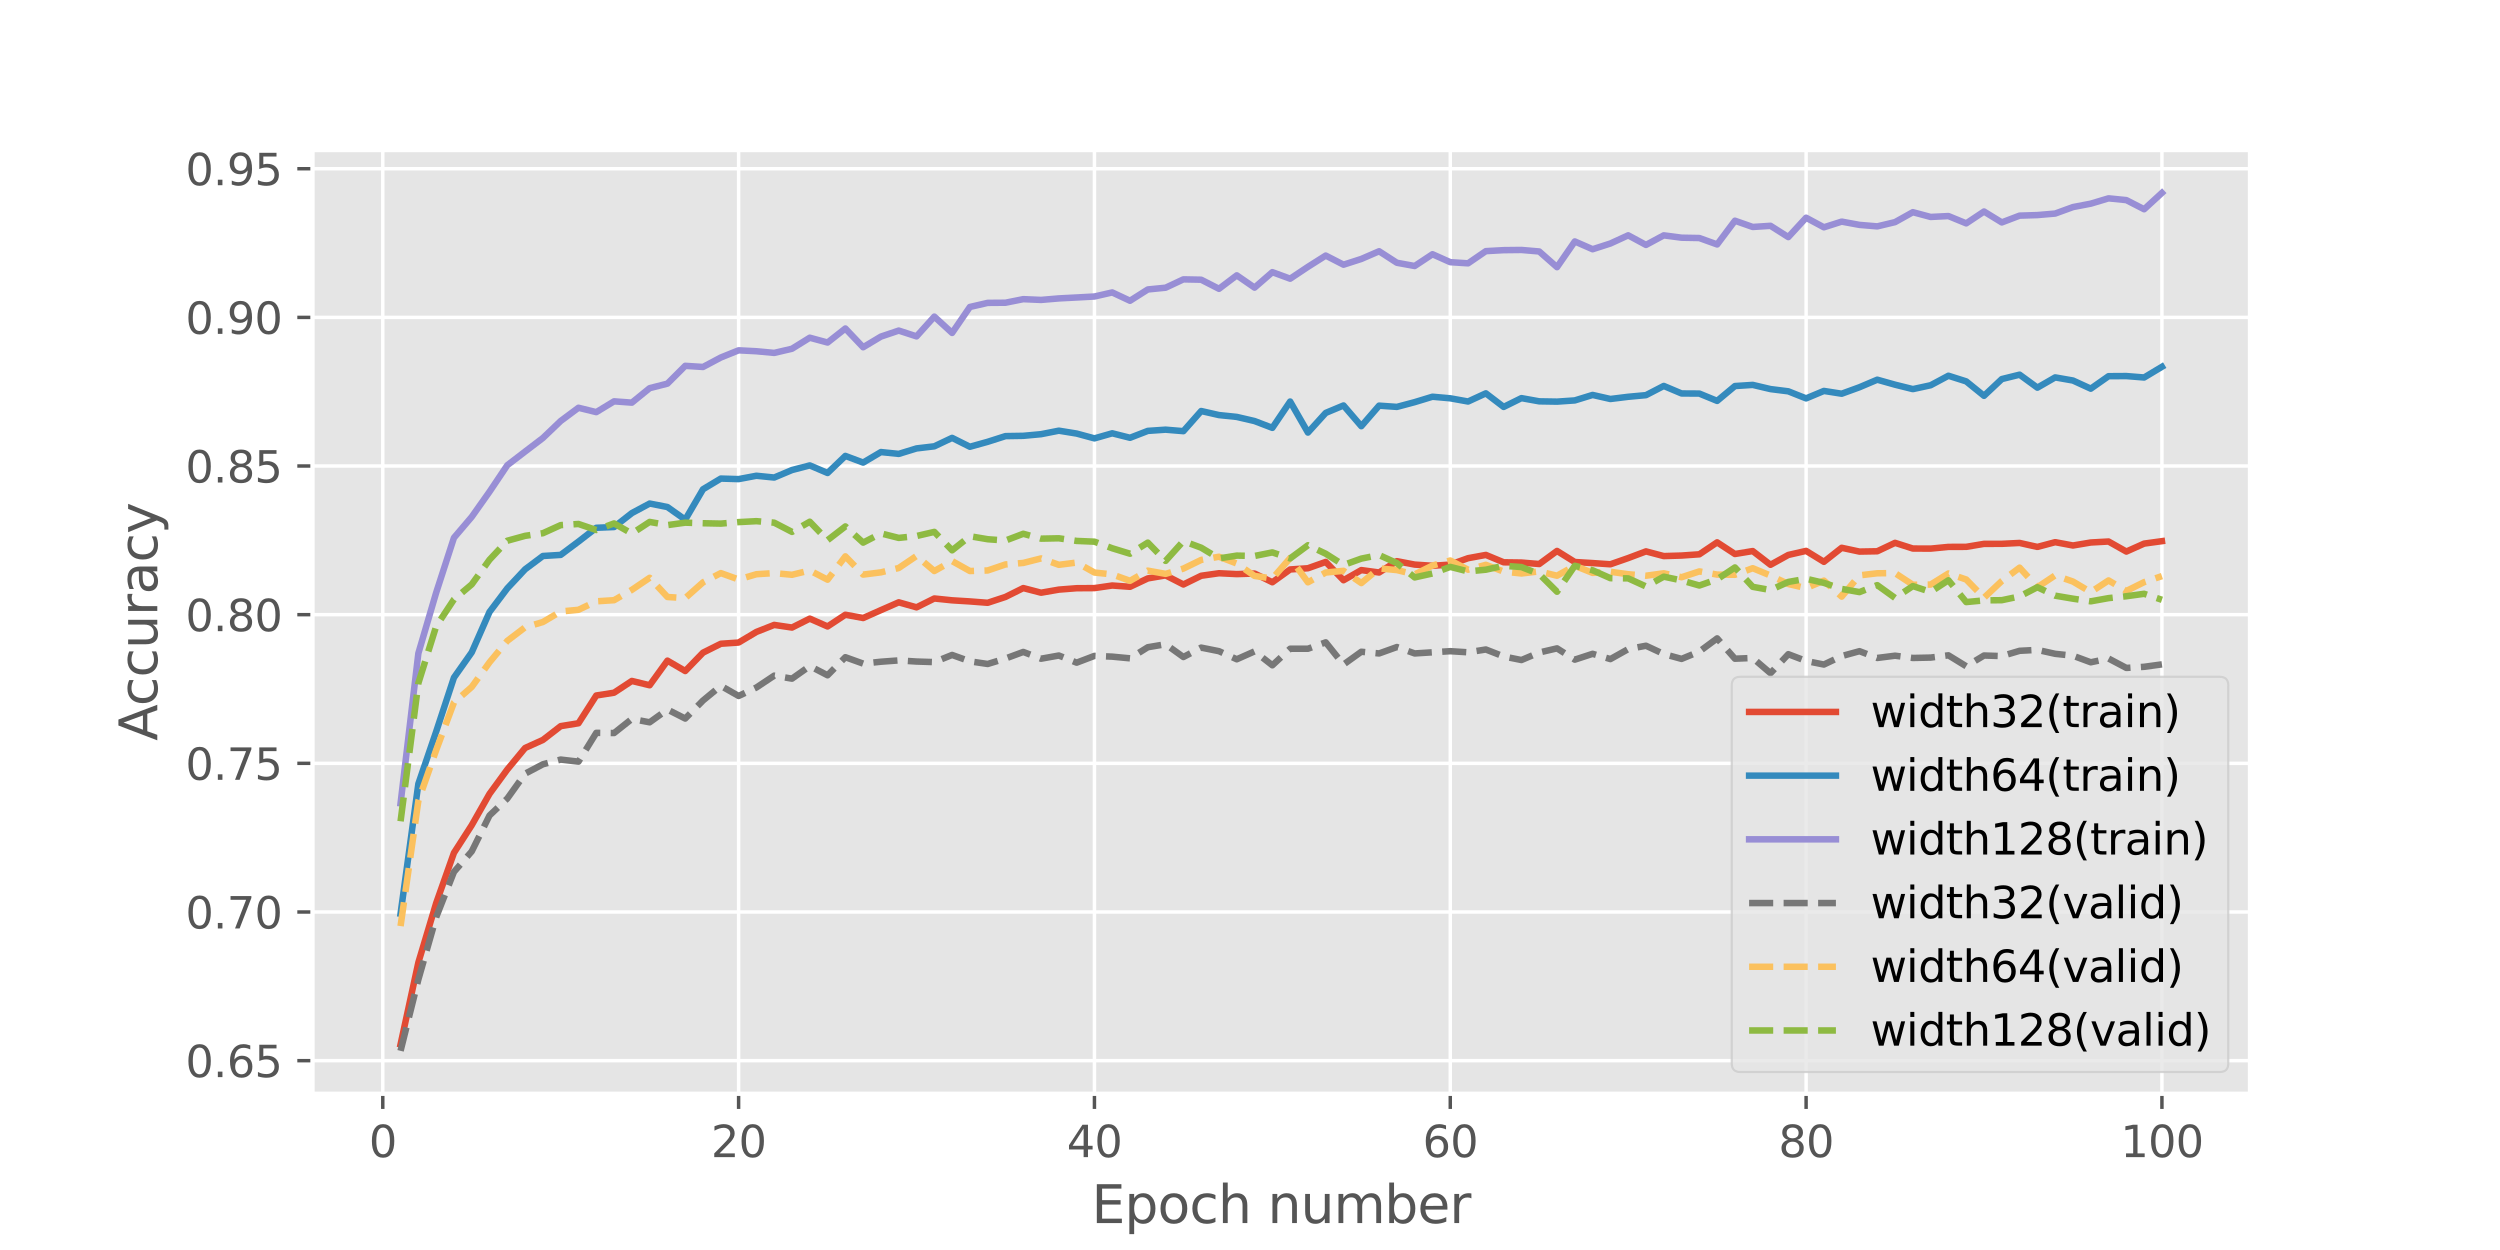 <?xml version="1.0" encoding="utf-8" standalone="no"?>
<!DOCTYPE svg PUBLIC "-//W3C//DTD SVG 1.1//EN"
  "http://www.w3.org/Graphics/SVG/1.1/DTD/svg11.dtd">
<svg height="288pt" version="1.1" viewBox="0 0 576 288" width="576pt" xmlns="http://www.w3.org/2000/svg" xmlns:xlink="http://www.w3.org/1999/xlink">
 <defs>
  <style type="text/css">*{stroke-linecap:butt;stroke-linejoin:round;}</style>
 </defs>
 <g id="figure_1">
  <g id="patch_1">
   <path d="M 0 288 
L 576 288 
L 576 0 
L 0 0 
z
" style="fill:#ffffff;"/>
  </g>
  <g id="axes_1">
   <g id="patch_2">
    <path d="M 72 252 
L 518.4 252 
L 518.4 34.56 
L 72 34.56 
z
" style="fill:#e5e5e5;"/>
   </g>
   <g id="matplotlib.axis_1">
    <g id="xtick_1">
     <g id="line2d_1">
      <path clip-path="url(#p16901d4c13)" d="M 88.192 252 
L 88.192 34.56 
" style="fill:none;stroke:#ffffff;stroke-linecap:square;stroke-width:0.8;"/>
     </g>
     <g id="line2d_2">
      <defs>
       <path d="M 0 0 
L 0 3.5 
" id="m037a7f37d8" style="stroke:#555555;stroke-width:0.8;"/>
      </defs>
      <g>
       <use style="fill:#555555;stroke:#555555;stroke-width:0.8;" x="88.192" xlink:href="#m037a7f37d8" y="252"/>
      </g>
     </g>
     <g id="text_1">
      <!-- 0 -->
      <g style="fill:#555555;" transform="translate(85.01 266.598)scale(0.1 -0.1)">
       <defs>
        <path d="M 2034 4250 
Q 1547 4250 1301 3770 
Q 1056 3291 1056 2328 
Q 1056 1369 1301 889 
Q 1547 409 2034 409 
Q 2525 409 2770 889 
Q 3016 1369 3016 2328 
Q 3016 3291 2770 3770 
Q 2525 4250 2034 4250 
z
M 2034 4750 
Q 2819 4750 3233 4129 
Q 3647 3509 3647 2328 
Q 3647 1150 3233 529 
Q 2819 -91 2034 -91 
Q 1250 -91 836 529 
Q 422 1150 422 2328 
Q 422 3509 836 4129 
Q 1250 4750 2034 4750 
z
" id="DejaVuSans-30" transform="scale(0.016)"/>
       </defs>
       <use xlink:href="#DejaVuSans-30"/>
      </g>
     </g>
    </g>
    <g id="xtick_2">
     <g id="line2d_3">
      <path clip-path="url(#p16901d4c13)" d="M 170.175 252 
L 170.175 34.56 
" style="fill:none;stroke:#ffffff;stroke-linecap:square;stroke-width:0.8;"/>
     </g>
     <g id="line2d_4">
      <g>
       <use style="fill:#555555;stroke:#555555;stroke-width:0.8;" x="170.175" xlink:href="#m037a7f37d8" y="252"/>
      </g>
     </g>
     <g id="text_2">
      <!-- 20 -->
      <g style="fill:#555555;" transform="translate(163.813 266.598)scale(0.1 -0.1)">
       <defs>
        <path d="M 1228 531 
L 3431 531 
L 3431 0 
L 469 0 
L 469 531 
Q 828 903 1448 1529 
Q 2069 2156 2228 2338 
Q 2531 2678 2651 2914 
Q 2772 3150 2772 3378 
Q 2772 3750 2511 3984 
Q 2250 4219 1831 4219 
Q 1534 4219 1204 4116 
Q 875 4013 500 3803 
L 500 4441 
Q 881 4594 1212 4672 
Q 1544 4750 1819 4750 
Q 2544 4750 2975 4387 
Q 3406 4025 3406 3419 
Q 3406 3131 3298 2873 
Q 3191 2616 2906 2266 
Q 2828 2175 2409 1742 
Q 1991 1309 1228 531 
z
" id="DejaVuSans-32" transform="scale(0.016)"/>
       </defs>
       <use xlink:href="#DejaVuSans-32"/>
       <use x="63.623" xlink:href="#DejaVuSans-30"/>
      </g>
     </g>
    </g>
    <g id="xtick_3">
     <g id="line2d_5">
      <path clip-path="url(#p16901d4c13)" d="M 252.159 252 
L 252.159 34.56 
" style="fill:none;stroke:#ffffff;stroke-linecap:square;stroke-width:0.8;"/>
     </g>
     <g id="line2d_6">
      <g>
       <use style="fill:#555555;stroke:#555555;stroke-width:0.8;" x="252.159" xlink:href="#m037a7f37d8" y="252"/>
      </g>
     </g>
     <g id="text_3">
      <!-- 40 -->
      <g style="fill:#555555;" transform="translate(245.796 266.598)scale(0.1 -0.1)">
       <defs>
        <path d="M 2419 4116 
L 825 1625 
L 2419 1625 
L 2419 4116 
z
M 2253 4666 
L 3047 4666 
L 3047 1625 
L 3713 1625 
L 3713 1100 
L 3047 1100 
L 3047 0 
L 2419 0 
L 2419 1100 
L 313 1100 
L 313 1709 
L 2253 4666 
z
" id="DejaVuSans-34" transform="scale(0.016)"/>
       </defs>
       <use xlink:href="#DejaVuSans-34"/>
       <use x="63.623" xlink:href="#DejaVuSans-30"/>
      </g>
     </g>
    </g>
    <g id="xtick_4">
     <g id="line2d_7">
      <path clip-path="url(#p16901d4c13)" d="M 334.142 252 
L 334.142 34.56 
" style="fill:none;stroke:#ffffff;stroke-linecap:square;stroke-width:0.8;"/>
     </g>
     <g id="line2d_8">
      <g>
       <use style="fill:#555555;stroke:#555555;stroke-width:0.8;" x="334.142" xlink:href="#m037a7f37d8" y="252"/>
      </g>
     </g>
     <g id="text_4">
      <!-- 60 -->
      <g style="fill:#555555;" transform="translate(327.78 266.598)scale(0.1 -0.1)">
       <defs>
        <path d="M 2113 2584 
Q 1688 2584 1439 2293 
Q 1191 2003 1191 1497 
Q 1191 994 1439 701 
Q 1688 409 2113 409 
Q 2538 409 2786 701 
Q 3034 994 3034 1497 
Q 3034 2003 2786 2293 
Q 2538 2584 2113 2584 
z
M 3366 4563 
L 3366 3988 
Q 3128 4100 2886 4159 
Q 2644 4219 2406 4219 
Q 1781 4219 1451 3797 
Q 1122 3375 1075 2522 
Q 1259 2794 1537 2939 
Q 1816 3084 2150 3084 
Q 2853 3084 3261 2657 
Q 3669 2231 3669 1497 
Q 3669 778 3244 343 
Q 2819 -91 2113 -91 
Q 1303 -91 875 529 
Q 447 1150 447 2328 
Q 447 3434 972 4092 
Q 1497 4750 2381 4750 
Q 2619 4750 2861 4703 
Q 3103 4656 3366 4563 
z
" id="DejaVuSans-36" transform="scale(0.016)"/>
       </defs>
       <use xlink:href="#DejaVuSans-36"/>
       <use x="63.623" xlink:href="#DejaVuSans-30"/>
      </g>
     </g>
    </g>
    <g id="xtick_5">
     <g id="line2d_9">
      <path clip-path="url(#p16901d4c13)" d="M 416.126 252 
L 416.126 34.56 
" style="fill:none;stroke:#ffffff;stroke-linecap:square;stroke-width:0.8;"/>
     </g>
     <g id="line2d_10">
      <g>
       <use style="fill:#555555;stroke:#555555;stroke-width:0.8;" x="416.126" xlink:href="#m037a7f37d8" y="252"/>
      </g>
     </g>
     <g id="text_5">
      <!-- 80 -->
      <g style="fill:#555555;" transform="translate(409.763 266.598)scale(0.1 -0.1)">
       <defs>
        <path d="M 2034 2216 
Q 1584 2216 1326 1975 
Q 1069 1734 1069 1313 
Q 1069 891 1326 650 
Q 1584 409 2034 409 
Q 2484 409 2743 651 
Q 3003 894 3003 1313 
Q 3003 1734 2745 1975 
Q 2488 2216 2034 2216 
z
M 1403 2484 
Q 997 2584 770 2862 
Q 544 3141 544 3541 
Q 544 4100 942 4425 
Q 1341 4750 2034 4750 
Q 2731 4750 3128 4425 
Q 3525 4100 3525 3541 
Q 3525 3141 3298 2862 
Q 3072 2584 2669 2484 
Q 3125 2378 3379 2068 
Q 3634 1759 3634 1313 
Q 3634 634 3220 271 
Q 2806 -91 2034 -91 
Q 1263 -91 848 271 
Q 434 634 434 1313 
Q 434 1759 690 2068 
Q 947 2378 1403 2484 
z
M 1172 3481 
Q 1172 3119 1398 2916 
Q 1625 2713 2034 2713 
Q 2441 2713 2670 2916 
Q 2900 3119 2900 3481 
Q 2900 3844 2670 4047 
Q 2441 4250 2034 4250 
Q 1625 4250 1398 4047 
Q 1172 3844 1172 3481 
z
" id="DejaVuSans-38" transform="scale(0.016)"/>
       </defs>
       <use xlink:href="#DejaVuSans-38"/>
       <use x="63.623" xlink:href="#DejaVuSans-30"/>
      </g>
     </g>
    </g>
    <g id="xtick_6">
     <g id="line2d_11">
      <path clip-path="url(#p16901d4c13)" d="M 498.109 252 
L 498.109 34.56 
" style="fill:none;stroke:#ffffff;stroke-linecap:square;stroke-width:0.8;"/>
     </g>
     <g id="line2d_12">
      <g>
       <use style="fill:#555555;stroke:#555555;stroke-width:0.8;" x="498.109" xlink:href="#m037a7f37d8" y="252"/>
      </g>
     </g>
     <g id="text_6">
      <!-- 100 -->
      <g style="fill:#555555;" transform="translate(488.565 266.598)scale(0.1 -0.1)">
       <defs>
        <path d="M 794 531 
L 1825 531 
L 1825 4091 
L 703 3866 
L 703 4441 
L 1819 4666 
L 2450 4666 
L 2450 531 
L 3481 531 
L 3481 0 
L 794 0 
L 794 531 
z
" id="DejaVuSans-31" transform="scale(0.016)"/>
       </defs>
       <use xlink:href="#DejaVuSans-31"/>
       <use x="63.623" xlink:href="#DejaVuSans-30"/>
       <use x="127.246" xlink:href="#DejaVuSans-30"/>
      </g>
     </g>
    </g>
    <g id="text_7">
     <!-- Epoch number -->
     <g style="fill:#555555;" transform="translate(251.503 281.796)scale(0.12 -0.12)">
      <defs>
       <path d="M 628 4666 
L 3578 4666 
L 3578 4134 
L 1259 4134 
L 1259 2753 
L 3481 2753 
L 3481 2222 
L 1259 2222 
L 1259 531 
L 3634 531 
L 3634 0 
L 628 0 
L 628 4666 
z
" id="DejaVuSans-45" transform="scale(0.016)"/>
       <path d="M 1159 525 
L 1159 -1331 
L 581 -1331 
L 581 3500 
L 1159 3500 
L 1159 2969 
Q 1341 3281 1617 3432 
Q 1894 3584 2278 3584 
Q 2916 3584 3314 3078 
Q 3713 2572 3713 1747 
Q 3713 922 3314 415 
Q 2916 -91 2278 -91 
Q 1894 -91 1617 61 
Q 1341 213 1159 525 
z
M 3116 1747 
Q 3116 2381 2855 2742 
Q 2594 3103 2138 3103 
Q 1681 3103 1420 2742 
Q 1159 2381 1159 1747 
Q 1159 1113 1420 752 
Q 1681 391 2138 391 
Q 2594 391 2855 752 
Q 3116 1113 3116 1747 
z
" id="DejaVuSans-70" transform="scale(0.016)"/>
       <path d="M 1959 3097 
Q 1497 3097 1228 2736 
Q 959 2375 959 1747 
Q 959 1119 1226 758 
Q 1494 397 1959 397 
Q 2419 397 2687 759 
Q 2956 1122 2956 1747 
Q 2956 2369 2687 2733 
Q 2419 3097 1959 3097 
z
M 1959 3584 
Q 2709 3584 3137 3096 
Q 3566 2609 3566 1747 
Q 3566 888 3137 398 
Q 2709 -91 1959 -91 
Q 1206 -91 779 398 
Q 353 888 353 1747 
Q 353 2609 779 3096 
Q 1206 3584 1959 3584 
z
" id="DejaVuSans-6f" transform="scale(0.016)"/>
       <path d="M 3122 3366 
L 3122 2828 
Q 2878 2963 2633 3030 
Q 2388 3097 2138 3097 
Q 1578 3097 1268 2742 
Q 959 2388 959 1747 
Q 959 1106 1268 751 
Q 1578 397 2138 397 
Q 2388 397 2633 464 
Q 2878 531 3122 666 
L 3122 134 
Q 2881 22 2623 -34 
Q 2366 -91 2075 -91 
Q 1284 -91 818 406 
Q 353 903 353 1747 
Q 353 2603 823 3093 
Q 1294 3584 2113 3584 
Q 2378 3584 2631 3529 
Q 2884 3475 3122 3366 
z
" id="DejaVuSans-63" transform="scale(0.016)"/>
       <path d="M 3513 2113 
L 3513 0 
L 2938 0 
L 2938 2094 
Q 2938 2591 2744 2837 
Q 2550 3084 2163 3084 
Q 1697 3084 1428 2787 
Q 1159 2491 1159 1978 
L 1159 0 
L 581 0 
L 581 4863 
L 1159 4863 
L 1159 2956 
Q 1366 3272 1645 3428 
Q 1925 3584 2291 3584 
Q 2894 3584 3203 3211 
Q 3513 2838 3513 2113 
z
" id="DejaVuSans-68" transform="scale(0.016)"/>
       <path id="DejaVuSans-20" transform="scale(0.016)"/>
       <path d="M 3513 2113 
L 3513 0 
L 2938 0 
L 2938 2094 
Q 2938 2591 2744 2837 
Q 2550 3084 2163 3084 
Q 1697 3084 1428 2787 
Q 1159 2491 1159 1978 
L 1159 0 
L 581 0 
L 581 3500 
L 1159 3500 
L 1159 2956 
Q 1366 3272 1645 3428 
Q 1925 3584 2291 3584 
Q 2894 3584 3203 3211 
Q 3513 2838 3513 2113 
z
" id="DejaVuSans-6e" transform="scale(0.016)"/>
       <path d="M 544 1381 
L 544 3500 
L 1119 3500 
L 1119 1403 
Q 1119 906 1312 657 
Q 1506 409 1894 409 
Q 2359 409 2629 706 
Q 2900 1003 2900 1516 
L 2900 3500 
L 3475 3500 
L 3475 0 
L 2900 0 
L 2900 538 
Q 2691 219 2414 64 
Q 2138 -91 1772 -91 
Q 1169 -91 856 284 
Q 544 659 544 1381 
z
M 1991 3584 
L 1991 3584 
z
" id="DejaVuSans-75" transform="scale(0.016)"/>
       <path d="M 3328 2828 
Q 3544 3216 3844 3400 
Q 4144 3584 4550 3584 
Q 5097 3584 5394 3201 
Q 5691 2819 5691 2113 
L 5691 0 
L 5113 0 
L 5113 2094 
Q 5113 2597 4934 2840 
Q 4756 3084 4391 3084 
Q 3944 3084 3684 2787 
Q 3425 2491 3425 1978 
L 3425 0 
L 2847 0 
L 2847 2094 
Q 2847 2600 2669 2842 
Q 2491 3084 2119 3084 
Q 1678 3084 1418 2786 
Q 1159 2488 1159 1978 
L 1159 0 
L 581 0 
L 581 3500 
L 1159 3500 
L 1159 2956 
Q 1356 3278 1631 3431 
Q 1906 3584 2284 3584 
Q 2666 3584 2933 3390 
Q 3200 3197 3328 2828 
z
" id="DejaVuSans-6d" transform="scale(0.016)"/>
       <path d="M 3116 1747 
Q 3116 2381 2855 2742 
Q 2594 3103 2138 3103 
Q 1681 3103 1420 2742 
Q 1159 2381 1159 1747 
Q 1159 1113 1420 752 
Q 1681 391 2138 391 
Q 2594 391 2855 752 
Q 3116 1113 3116 1747 
z
M 1159 2969 
Q 1341 3281 1617 3432 
Q 1894 3584 2278 3584 
Q 2916 3584 3314 3078 
Q 3713 2572 3713 1747 
Q 3713 922 3314 415 
Q 2916 -91 2278 -91 
Q 1894 -91 1617 61 
Q 1341 213 1159 525 
L 1159 0 
L 581 0 
L 581 4863 
L 1159 4863 
L 1159 2969 
z
" id="DejaVuSans-62" transform="scale(0.016)"/>
       <path d="M 3597 1894 
L 3597 1613 
L 953 1613 
Q 991 1019 1311 708 
Q 1631 397 2203 397 
Q 2534 397 2845 478 
Q 3156 559 3463 722 
L 3463 178 
Q 3153 47 2828 -22 
Q 2503 -91 2169 -91 
Q 1331 -91 842 396 
Q 353 884 353 1716 
Q 353 2575 817 3079 
Q 1281 3584 2069 3584 
Q 2775 3584 3186 3129 
Q 3597 2675 3597 1894 
z
M 3022 2063 
Q 3016 2534 2758 2815 
Q 2500 3097 2075 3097 
Q 1594 3097 1305 2825 
Q 1016 2553 972 2059 
L 3022 2063 
z
" id="DejaVuSans-65" transform="scale(0.016)"/>
       <path d="M 2631 2963 
Q 2534 3019 2420 3045 
Q 2306 3072 2169 3072 
Q 1681 3072 1420 2755 
Q 1159 2438 1159 1844 
L 1159 0 
L 581 0 
L 581 3500 
L 1159 3500 
L 1159 2956 
Q 1341 3275 1631 3429 
Q 1922 3584 2338 3584 
Q 2397 3584 2469 3576 
Q 2541 3569 2628 3553 
L 2631 2963 
z
" id="DejaVuSans-72" transform="scale(0.016)"/>
      </defs>
      <use xlink:href="#DejaVuSans-45"/>
      <use x="63.184" xlink:href="#DejaVuSans-70"/>
      <use x="126.66" xlink:href="#DejaVuSans-6f"/>
      <use x="187.842" xlink:href="#DejaVuSans-63"/>
      <use x="242.822" xlink:href="#DejaVuSans-68"/>
      <use x="306.201" xlink:href="#DejaVuSans-20"/>
      <use x="337.988" xlink:href="#DejaVuSans-6e"/>
      <use x="401.367" xlink:href="#DejaVuSans-75"/>
      <use x="464.746" xlink:href="#DejaVuSans-6d"/>
      <use x="562.158" xlink:href="#DejaVuSans-62"/>
      <use x="625.635" xlink:href="#DejaVuSans-65"/>
      <use x="687.158" xlink:href="#DejaVuSans-72"/>
     </g>
    </g>
   </g>
   <g id="matplotlib.axis_2">
    <g id="ytick_1">
     <g id="line2d_13">
      <path clip-path="url(#p16901d4c13)" d="M 72 244.371 
L 518.4 244.371 
" style="fill:none;stroke:#ffffff;stroke-linecap:square;stroke-width:0.8;"/>
     </g>
     <g id="line2d_14">
      <defs>
       <path d="M 0 0 
L -3.5 0 
" id="md3cf5cb102" style="stroke:#555555;stroke-width:0.8;"/>
      </defs>
      <g>
       <use style="fill:#555555;stroke:#555555;stroke-width:0.8;" x="72" xlink:href="#md3cf5cb102" y="244.371"/>
      </g>
     </g>
     <g id="text_8">
      <!-- 0.65 -->
      <g style="fill:#555555;" transform="translate(42.734 248.17)scale(0.1 -0.1)">
       <defs>
        <path d="M 684 794 
L 1344 794 
L 1344 0 
L 684 0 
L 684 794 
z
" id="DejaVuSans-2e" transform="scale(0.016)"/>
        <path d="M 691 4666 
L 3169 4666 
L 3169 4134 
L 1269 4134 
L 1269 2991 
Q 1406 3038 1543 3061 
Q 1681 3084 1819 3084 
Q 2600 3084 3056 2656 
Q 3513 2228 3513 1497 
Q 3513 744 3044 326 
Q 2575 -91 1722 -91 
Q 1428 -91 1123 -41 
Q 819 9 494 109 
L 494 744 
Q 775 591 1075 516 
Q 1375 441 1709 441 
Q 2250 441 2565 725 
Q 2881 1009 2881 1497 
Q 2881 1984 2565 2268 
Q 2250 2553 1709 2553 
Q 1456 2553 1204 2497 
Q 953 2441 691 2322 
L 691 4666 
z
" id="DejaVuSans-35" transform="scale(0.016)"/>
       </defs>
       <use xlink:href="#DejaVuSans-30"/>
       <use x="63.623" xlink:href="#DejaVuSans-2e"/>
       <use x="95.41" xlink:href="#DejaVuSans-36"/>
       <use x="159.033" xlink:href="#DejaVuSans-35"/>
      </g>
     </g>
    </g>
    <g id="ytick_2">
     <g id="line2d_15">
      <path clip-path="url(#p16901d4c13)" d="M 72 210.121 
L 518.4 210.121 
" style="fill:none;stroke:#ffffff;stroke-linecap:square;stroke-width:0.8;"/>
     </g>
     <g id="line2d_16">
      <g>
       <use style="fill:#555555;stroke:#555555;stroke-width:0.8;" x="72" xlink:href="#md3cf5cb102" y="210.121"/>
      </g>
     </g>
     <g id="text_9">
      <!-- 0.70 -->
      <g style="fill:#555555;" transform="translate(42.734 213.921)scale(0.1 -0.1)">
       <defs>
        <path d="M 525 4666 
L 3525 4666 
L 3525 4397 
L 1831 0 
L 1172 0 
L 2766 4134 
L 525 4134 
L 525 4666 
z
" id="DejaVuSans-37" transform="scale(0.016)"/>
       </defs>
       <use xlink:href="#DejaVuSans-30"/>
       <use x="63.623" xlink:href="#DejaVuSans-2e"/>
       <use x="95.41" xlink:href="#DejaVuSans-37"/>
       <use x="159.033" xlink:href="#DejaVuSans-30"/>
      </g>
     </g>
    </g>
    <g id="ytick_3">
     <g id="line2d_17">
      <path clip-path="url(#p16901d4c13)" d="M 72 175.872 
L 518.4 175.872 
" style="fill:none;stroke:#ffffff;stroke-linecap:square;stroke-width:0.8;"/>
     </g>
     <g id="line2d_18">
      <g>
       <use style="fill:#555555;stroke:#555555;stroke-width:0.8;" x="72" xlink:href="#md3cf5cb102" y="175.872"/>
      </g>
     </g>
     <g id="text_10">
      <!-- 0.75 -->
      <g style="fill:#555555;" transform="translate(42.734 179.671)scale(0.1 -0.1)">
       <use xlink:href="#DejaVuSans-30"/>
       <use x="63.623" xlink:href="#DejaVuSans-2e"/>
       <use x="95.41" xlink:href="#DejaVuSans-37"/>
       <use x="159.033" xlink:href="#DejaVuSans-35"/>
      </g>
     </g>
    </g>
    <g id="ytick_4">
     <g id="line2d_19">
      <path clip-path="url(#p16901d4c13)" d="M 72 141.623 
L 518.4 141.623 
" style="fill:none;stroke:#ffffff;stroke-linecap:square;stroke-width:0.8;"/>
     </g>
     <g id="line2d_20">
      <g>
       <use style="fill:#555555;stroke:#555555;stroke-width:0.8;" x="72" xlink:href="#md3cf5cb102" y="141.623"/>
      </g>
     </g>
     <g id="text_11">
      <!-- 0.80 -->
      <g style="fill:#555555;" transform="translate(42.734 145.422)scale(0.1 -0.1)">
       <use xlink:href="#DejaVuSans-30"/>
       <use x="63.623" xlink:href="#DejaVuSans-2e"/>
       <use x="95.41" xlink:href="#DejaVuSans-38"/>
       <use x="159.033" xlink:href="#DejaVuSans-30"/>
      </g>
     </g>
    </g>
    <g id="ytick_5">
     <g id="line2d_21">
      <path clip-path="url(#p16901d4c13)" d="M 72 107.373 
L 518.4 107.373 
" style="fill:none;stroke:#ffffff;stroke-linecap:square;stroke-width:0.8;"/>
     </g>
     <g id="line2d_22">
      <g>
       <use style="fill:#555555;stroke:#555555;stroke-width:0.8;" x="72" xlink:href="#md3cf5cb102" y="107.373"/>
      </g>
     </g>
     <g id="text_12">
      <!-- 0.85 -->
      <g style="fill:#555555;" transform="translate(42.734 111.173)scale(0.1 -0.1)">
       <use xlink:href="#DejaVuSans-30"/>
       <use x="63.623" xlink:href="#DejaVuSans-2e"/>
       <use x="95.41" xlink:href="#DejaVuSans-38"/>
       <use x="159.033" xlink:href="#DejaVuSans-35"/>
      </g>
     </g>
    </g>
    <g id="ytick_6">
     <g id="line2d_23">
      <path clip-path="url(#p16901d4c13)" d="M 72 73.124 
L 518.4 73.124 
" style="fill:none;stroke:#ffffff;stroke-linecap:square;stroke-width:0.8;"/>
     </g>
     <g id="line2d_24">
      <g>
       <use style="fill:#555555;stroke:#555555;stroke-width:0.8;" x="72" xlink:href="#md3cf5cb102" y="73.124"/>
      </g>
     </g>
     <g id="text_13">
      <!-- 0.90 -->
      <g style="fill:#555555;" transform="translate(42.734 76.923)scale(0.1 -0.1)">
       <defs>
        <path d="M 703 97 
L 703 672 
Q 941 559 1184 500 
Q 1428 441 1663 441 
Q 2288 441 2617 861 
Q 2947 1281 2994 2138 
Q 2813 1869 2534 1725 
Q 2256 1581 1919 1581 
Q 1219 1581 811 2004 
Q 403 2428 403 3163 
Q 403 3881 828 4315 
Q 1253 4750 1959 4750 
Q 2769 4750 3195 4129 
Q 3622 3509 3622 2328 
Q 3622 1225 3098 567 
Q 2575 -91 1691 -91 
Q 1453 -91 1209 -44 
Q 966 3 703 97 
z
M 1959 2075 
Q 2384 2075 2632 2365 
Q 2881 2656 2881 3163 
Q 2881 3666 2632 3958 
Q 2384 4250 1959 4250 
Q 1534 4250 1286 3958 
Q 1038 3666 1038 3163 
Q 1038 2656 1286 2365 
Q 1534 2075 1959 2075 
z
" id="DejaVuSans-39" transform="scale(0.016)"/>
       </defs>
       <use xlink:href="#DejaVuSans-30"/>
       <use x="63.623" xlink:href="#DejaVuSans-2e"/>
       <use x="95.41" xlink:href="#DejaVuSans-39"/>
       <use x="159.033" xlink:href="#DejaVuSans-30"/>
      </g>
     </g>
    </g>
    <g id="ytick_7">
     <g id="line2d_25">
      <path clip-path="url(#p16901d4c13)" d="M 72 38.875 
L 518.4 38.875 
" style="fill:none;stroke:#ffffff;stroke-linecap:square;stroke-width:0.8;"/>
     </g>
     <g id="line2d_26">
      <g>
       <use style="fill:#555555;stroke:#555555;stroke-width:0.8;" x="72" xlink:href="#md3cf5cb102" y="38.875"/>
      </g>
     </g>
     <g id="text_14">
      <!-- 0.95 -->
      <g style="fill:#555555;" transform="translate(42.734 42.674)scale(0.1 -0.1)">
       <use xlink:href="#DejaVuSans-30"/>
       <use x="63.623" xlink:href="#DejaVuSans-2e"/>
       <use x="95.41" xlink:href="#DejaVuSans-39"/>
       <use x="159.033" xlink:href="#DejaVuSans-35"/>
      </g>
     </g>
    </g>
    <g id="text_15">
     <!-- Accuracy -->
     <g style="fill:#555555;" transform="translate(36.239 170.674)rotate(-90)scale(0.12 -0.12)">
      <defs>
       <path d="M 2188 4044 
L 1331 1722 
L 3047 1722 
L 2188 4044 
z
M 1831 4666 
L 2547 4666 
L 4325 0 
L 3669 0 
L 3244 1197 
L 1141 1197 
L 716 0 
L 50 0 
L 1831 4666 
z
" id="DejaVuSans-41" transform="scale(0.016)"/>
       <path d="M 2194 1759 
Q 1497 1759 1228 1600 
Q 959 1441 959 1056 
Q 959 750 1161 570 
Q 1363 391 1709 391 
Q 2188 391 2477 730 
Q 2766 1069 2766 1631 
L 2766 1759 
L 2194 1759 
z
M 3341 1997 
L 3341 0 
L 2766 0 
L 2766 531 
Q 2569 213 2275 61 
Q 1981 -91 1556 -91 
Q 1019 -91 701 211 
Q 384 513 384 1019 
Q 384 1609 779 1909 
Q 1175 2209 1959 2209 
L 2766 2209 
L 2766 2266 
Q 2766 2663 2505 2880 
Q 2244 3097 1772 3097 
Q 1472 3097 1187 3025 
Q 903 2953 641 2809 
L 641 3341 
Q 956 3463 1253 3523 
Q 1550 3584 1831 3584 
Q 2591 3584 2966 3190 
Q 3341 2797 3341 1997 
z
" id="DejaVuSans-61" transform="scale(0.016)"/>
       <path d="M 2059 -325 
Q 1816 -950 1584 -1140 
Q 1353 -1331 966 -1331 
L 506 -1331 
L 506 -850 
L 844 -850 
Q 1081 -850 1212 -737 
Q 1344 -625 1503 -206 
L 1606 56 
L 191 3500 
L 800 3500 
L 1894 763 
L 2988 3500 
L 3597 3500 
L 2059 -325 
z
" id="DejaVuSans-79" transform="scale(0.016)"/>
      </defs>
      <use xlink:href="#DejaVuSans-41"/>
      <use x="66.658" xlink:href="#DejaVuSans-63"/>
      <use x="121.639" xlink:href="#DejaVuSans-63"/>
      <use x="176.619" xlink:href="#DejaVuSans-75"/>
      <use x="239.998" xlink:href="#DejaVuSans-72"/>
      <use x="281.111" xlink:href="#DejaVuSans-61"/>
      <use x="342.391" xlink:href="#DejaVuSans-63"/>
      <use x="397.371" xlink:href="#DejaVuSans-79"/>
     </g>
    </g>
   </g>
   <g id="line2d_27">
    <path clip-path="url(#p16901d4c13)" d="M 92.291 240.61 
L 96.39 221.766 
L 100.489 208.101 
L 104.588 196.497 
L 108.688 190.12 
L 112.787 182.9 
L 116.886 177.29 
L 120.985 172.331 
L 125.084 170.481 
L 129.183 167.303 
L 133.283 166.638 
L 137.382 160.241 
L 141.481 159.597 
L 145.58 156.891 
L 149.679 157.884 
L 153.779 152.213 
L 157.878 154.603 
L 161.977 150.37 
L 166.076 148.322 
L 170.175 148.041 
L 174.274 145.596 
L 178.374 143.979 
L 182.473 144.589 
L 186.572 142.534 
L 190.671 144.335 
L 194.77 141.636 
L 198.869 142.39 
L 202.969 140.568 
L 207.068 138.773 
L 211.167 139.931 
L 215.266 137.89 
L 219.365 138.314 
L 223.464 138.568 
L 227.564 138.883 
L 231.663 137.533 
L 235.762 135.492 
L 239.861 136.561 
L 243.96 135.848 
L 248.06 135.526 
L 252.159 135.499 
L 256.258 134.903 
L 260.357 135.198 
L 264.456 133.266 
L 268.555 132.567 
L 272.655 134.663 
L 276.754 132.656 
L 280.853 132.074 
L 284.952 132.273 
L 289.051 132.143 
L 293.15 134.15 
L 297.25 131.204 
L 301.349 130.923 
L 305.448 129.471 
L 309.547 133.684 
L 313.646 131.348 
L 317.745 131.903 
L 321.845 129.293 
L 325.944 130.081 
L 330.043 130.355 
L 334.142 130.081 
L 338.241 128.608 
L 342.34 127.854 
L 346.44 129.553 
L 350.539 129.608 
L 354.638 129.951 
L 358.737 126.937 
L 362.836 129.485 
L 366.936 129.731 
L 371.035 130.012 
L 375.134 128.581 
L 379.233 127.039 
L 383.332 128.122 
L 387.431 127.998 
L 391.531 127.711 
L 395.63 124.957 
L 399.729 127.642 
L 403.828 126.964 
L 407.927 130.129 
L 412.026 127.861 
L 416.126 126.923 
L 420.225 129.444 
L 424.324 126.211 
L 428.423 127.087 
L 432.522 127.012 
L 436.621 125.073 
L 440.721 126.382 
L 444.82 126.402 
L 448.919 126.005 
L 453.018 125.991 
L 457.117 125.306 
L 461.217 125.299 
L 465.316 125.094 
L 469.415 126.012 
L 473.514 124.916 
L 477.613 125.683 
L 481.712 124.991 
L 485.812 124.765 
L 489.911 127.08 
L 494.01 125.245 
L 498.109 124.683 
" style="fill:none;stroke:#e24a33;stroke-linecap:square;stroke-width:1.5;"/>
   </g>
   <g id="line2d_28">
    <path clip-path="url(#p16901d4c13)" d="M 92.291 210.505 
L 96.39 180.592 
L 100.489 168.584 
L 104.588 156.117 
L 108.688 150.302 
L 112.787 140.986 
L 116.886 135.554 
L 120.985 131.17 
L 125.084 128.101 
L 129.183 127.848 
L 133.283 124.779 
L 137.382 121.601 
L 141.481 121.429 
L 145.58 118.217 
L 149.679 116.018 
L 153.779 116.819 
L 157.878 119.731 
L 161.977 112.723 
L 166.076 110.264 
L 170.175 110.387 
L 174.274 109.613 
L 178.374 110.024 
L 182.473 108.298 
L 186.572 107.23 
L 190.671 108.976 
L 194.77 105.044 
L 198.869 106.579 
L 202.969 104.154 
L 207.068 104.579 
L 211.167 103.318 
L 215.266 102.832 
L 219.365 100.887 
L 223.464 102.935 
L 227.564 101.791 
L 231.663 100.482 
L 235.762 100.414 
L 239.861 100.037 
L 243.96 99.229 
L 248.06 99.893 
L 252.159 101.003 
L 256.258 99.832 
L 260.357 100.866 
L 264.456 99.277 
L 268.555 98.996 
L 272.655 99.338 
L 276.754 94.701 
L 280.853 95.633 
L 284.952 96.057 
L 289.051 97.01 
L 293.15 98.578 
L 297.25 92.516 
L 301.349 99.66 
L 305.448 95.133 
L 309.547 93.42 
L 313.646 98.195 
L 317.745 93.461 
L 321.845 93.749 
L 325.944 92.653 
L 330.043 91.406 
L 334.142 91.769 
L 338.241 92.509 
L 342.34 90.625 
L 346.44 93.756 
L 350.539 91.728 
L 354.638 92.468 
L 358.737 92.537 
L 362.836 92.256 
L 366.936 90.995 
L 371.035 91.927 
L 375.134 91.42 
L 379.233 91.043 
L 383.332 88.92 
L 387.431 90.653 
L 391.531 90.68 
L 395.63 92.365 
L 399.729 88.947 
L 403.828 88.68 
L 407.927 89.646 
L 412.026 90.16 
L 416.126 91.79 
L 420.225 90.071 
L 424.324 90.714 
L 428.423 89.221 
L 432.522 87.481 
L 436.621 88.632 
L 440.721 89.653 
L 444.82 88.762 
L 448.919 86.57 
L 453.018 87.872 
L 457.117 91.194 
L 461.217 87.338 
L 465.316 86.324 
L 469.415 89.317 
L 473.514 86.954 
L 477.613 87.673 
L 481.712 89.55 
L 485.812 86.673 
L 489.911 86.646 
L 494.01 86.974 
L 498.109 84.509 
" style="fill:none;stroke:#348abd;stroke-linecap:square;stroke-width:1.5;"/>
   </g>
   <g id="line2d_29">
    <path clip-path="url(#p16901d4c13)" d="M 92.291 185.071 
L 96.39 150.528 
L 100.489 136.561 
L 104.588 123.902 
L 108.688 119.087 
L 112.787 113.292 
L 116.886 107.182 
L 120.985 104.037 
L 125.084 100.914 
L 129.183 96.996 
L 133.283 93.948 
L 137.382 94.955 
L 141.481 92.468 
L 145.58 92.769 
L 149.679 89.434 
L 153.779 88.386 
L 157.878 84.289 
L 161.977 84.55 
L 166.076 82.371 
L 170.175 80.714 
L 174.274 80.926 
L 178.374 81.31 
L 182.473 80.351 
L 186.572 77.809 
L 190.671 78.919 
L 194.77 75.686 
L 198.869 80.008 
L 202.969 77.549 
L 207.068 76.165 
L 211.167 77.501 
L 215.266 72.946 
L 219.365 76.707 
L 223.464 70.727 
L 227.564 69.781 
L 231.663 69.747 
L 235.762 68.925 
L 239.861 69.103 
L 243.96 68.754 
L 248.06 68.541 
L 252.159 68.315 
L 256.258 67.377 
L 260.357 69.295 
L 264.456 66.692 
L 268.555 66.288 
L 272.655 64.363 
L 276.754 64.445 
L 280.853 66.541 
L 284.952 63.438 
L 289.051 66.267 
L 293.15 62.705 
L 297.25 64.212 
L 301.349 61.479 
L 305.448 58.883 
L 309.547 60.986 
L 313.646 59.664 
L 317.745 57.89 
L 321.845 60.541 
L 325.944 61.287 
L 330.043 58.575 
L 334.142 60.404 
L 338.241 60.671 
L 342.34 57.863 
L 346.44 57.636 
L 350.539 57.589 
L 354.638 57.938 
L 358.737 61.555 
L 362.836 55.629 
L 366.936 57.424 
L 371.035 56.102 
L 375.134 54.218 
L 379.233 56.431 
L 383.332 54.225 
L 387.431 54.766 
L 391.531 54.842 
L 395.63 56.321 
L 399.729 50.855 
L 403.828 52.294 
L 407.927 52.026 
L 412.026 54.623 
L 416.126 50.163 
L 420.225 52.369 
L 424.324 51.061 
L 428.423 51.814 
L 432.522 52.157 
L 436.621 51.177 
L 440.721 48.889 
L 444.82 49.985 
L 448.919 49.78 
L 453.018 51.465 
L 457.117 48.732 
L 461.217 51.246 
L 465.316 49.684 
L 469.415 49.554 
L 473.514 49.204 
L 477.613 47.711 
L 481.712 46.923 
L 485.812 45.697 
L 489.911 46.108 
L 494.01 48.211 
L 498.109 44.444 
" style="fill:none;stroke:#988ed5;stroke-linecap:square;stroke-width:1.5;"/>
   </g>
   <g id="line2d_30">
    <path clip-path="url(#p16901d4c13)" d="M 92.291 242.116 
L 96.39 225.685 
L 100.489 211.335 
L 104.588 200.887 
L 108.688 196.162 
L 112.787 187.881 
L 116.886 183.979 
L 120.985 178.257 
L 125.084 176.089 
L 129.183 175.005 
L 133.283 175.482 
L 137.382 168.849 
L 141.481 168.892 
L 145.58 165.641 
L 149.679 166.421 
L 153.779 163.473 
L 157.878 165.554 
L 161.977 161.392 
L 166.076 158.01 
L 170.175 160.351 
L 174.274 158.401 
L 178.374 155.669 
L 182.473 156.363 
L 186.572 153.458 
L 190.671 155.583 
L 194.77 151.421 
L 198.869 152.895 
L 202.969 152.461 
L 207.068 152.158 
L 211.167 152.418 
L 215.266 152.548 
L 219.365 150.9 
L 223.464 152.374 
L 227.564 152.981 
L 231.663 151.724 
L 235.762 150.207 
L 239.861 151.767 
L 243.96 151.03 
L 248.06 152.678 
L 252.159 151.117 
L 256.258 151.291 
L 260.357 151.681 
L 264.456 149.123 
L 268.555 148.429 
L 272.655 151.377 
L 276.754 149.21 
L 280.853 150.033 
L 284.952 151.898 
L 289.051 150.077 
L 293.15 153.285 
L 297.25 149.47 
L 301.349 149.47 
L 305.448 147.996 
L 309.547 153.111 
L 313.646 150.163 
L 317.745 150.554 
L 321.845 149.08 
L 325.944 150.554 
L 330.043 150.293 
L 334.142 150.033 
L 338.241 150.293 
L 342.34 149.643 
L 346.44 151.247 
L 350.539 152.071 
L 354.638 150.337 
L 358.737 149.383 
L 362.836 151.984 
L 366.936 150.64 
L 371.035 151.854 
L 375.134 149.556 
L 379.233 148.776 
L 383.332 150.684 
L 387.431 151.811 
L 391.531 150.12 
L 395.63 147.085 
L 399.729 151.767 
L 403.828 151.594 
L 407.927 155.106 
L 412.026 150.727 
L 416.126 152.288 
L 420.225 153.111 
L 424.324 151.161 
L 428.423 150.033 
L 432.522 151.594 
L 436.621 151.074 
L 440.721 151.594 
L 444.82 151.507 
L 448.919 150.987 
L 453.018 153.502 
L 457.117 151.03 
L 461.217 151.161 
L 465.316 149.947 
L 469.415 149.73 
L 473.514 150.64 
L 477.613 151.074 
L 481.712 152.591 
L 485.812 151.724 
L 489.911 153.892 
L 494.01 153.632 
L 498.109 153.068 
" style="fill:none;stroke:#777777;stroke-dasharray:5.55,2.4;stroke-dashoffset:0;stroke-width:1.5;"/>
   </g>
   <g id="line2d_31">
    <path clip-path="url(#p16901d4c13)" d="M 92.291 213.373 
L 96.39 184.499 
L 100.489 172.837 
L 104.588 161.869 
L 108.688 158.271 
L 112.787 152.591 
L 116.886 147.649 
L 120.985 144.527 
L 125.084 143.314 
L 129.183 140.886 
L 133.283 140.496 
L 137.382 138.545 
L 141.481 138.284 
L 145.58 135.9 
L 149.679 133.125 
L 153.779 137.547 
L 157.878 137.808 
L 161.977 134.166 
L 166.076 132.042 
L 170.175 133.516 
L 174.274 132.302 
L 178.374 132.042 
L 182.473 132.432 
L 186.572 131.435 
L 190.671 133.559 
L 194.77 128.183 
L 198.869 132.388 
L 202.969 131.868 
L 207.068 130.871 
L 211.167 128.096 
L 215.266 131.565 
L 219.365 129.267 
L 223.464 131.565 
L 227.564 131.435 
L 231.663 130.047 
L 235.762 129.7 
L 239.861 128.66 
L 243.96 130.134 
L 248.06 129.614 
L 252.159 131.912 
L 256.258 132.345 
L 260.357 133.819 
L 264.456 131.478 
L 268.555 132.215 
L 272.655 131.001 
L 276.754 129.007 
L 280.853 128.27 
L 284.952 129.831 
L 289.051 132.692 
L 293.15 133.299 
L 297.25 128.573 
L 301.349 134.166 
L 305.448 131.912 
L 309.547 131.521 
L 313.646 134.339 
L 317.745 130.958 
L 321.845 131.348 
L 325.944 132.345 
L 330.043 130.307 
L 334.142 129.137 
L 338.241 131.261 
L 342.34 130.134 
L 346.44 131.695 
L 350.539 132.128 
L 354.638 131.651 
L 358.737 132.649 
L 362.836 130.351 
L 366.936 131.998 
L 371.035 131.738 
L 375.134 132.302 
L 379.233 132.649 
L 383.332 132.085 
L 387.431 132.995 
L 391.531 131.651 
L 395.63 132.388 
L 399.729 132.432 
L 403.828 130.914 
L 407.927 132.605 
L 412.026 134.556 
L 416.126 135.51 
L 420.225 133.776 
L 424.324 137.461 
L 428.423 132.562 
L 432.522 132.085 
L 436.621 132.042 
L 440.721 134.73 
L 444.82 134.686 
L 448.919 132.128 
L 453.018 133.516 
L 457.117 137.721 
L 461.217 133.862 
L 465.316 130.784 
L 469.415 135.293 
L 473.514 132.562 
L 477.613 133.992 
L 481.712 136.42 
L 485.812 133.732 
L 489.911 136.16 
L 494.01 134.123 
L 498.109 132.735 
" style="fill:none;stroke:#fbc15e;stroke-dasharray:5.55,2.4;stroke-dashoffset:0;stroke-width:1.5;"/>
   </g>
   <g id="line2d_32">
    <path clip-path="url(#p16901d4c13)" d="M 92.291 189.225 
L 96.39 157.403 
L 100.489 144.311 
L 104.588 138.111 
L 108.688 134.643 
L 112.787 128.963 
L 116.886 124.585 
L 120.985 123.458 
L 125.084 122.851 
L 129.183 120.986 
L 133.283 120.726 
L 137.382 122.114 
L 141.481 120.596 
L 145.58 122.937 
L 149.679 120.249 
L 153.779 120.986 
L 157.878 120.423 
L 161.977 120.553 
L 166.076 120.64 
L 170.175 120.293 
L 174.274 120.076 
L 178.374 120.423 
L 182.473 122.547 
L 186.572 120.206 
L 190.671 124.455 
L 194.77 121.29 
L 198.869 125.018 
L 202.969 122.894 
L 207.068 123.934 
L 211.167 123.501 
L 215.266 122.547 
L 219.365 126.796 
L 223.464 123.544 
L 227.564 124.238 
L 231.663 124.541 
L 235.762 122.981 
L 239.861 124.108 
L 243.96 124.021 
L 248.06 124.628 
L 252.159 124.802 
L 256.258 126.319 
L 260.357 127.576 
L 264.456 125.018 
L 268.555 129.224 
L 272.655 124.671 
L 276.754 126.189 
L 280.853 128.66 
L 284.952 128.01 
L 289.051 128.096 
L 293.15 127.273 
L 297.25 128.66 
L 301.349 125.625 
L 305.448 127.576 
L 309.547 130.177 
L 313.646 128.703 
L 317.745 127.88 
L 321.845 129.744 
L 325.944 133.039 
L 330.043 132.128 
L 334.142 130.611 
L 338.241 131.651 
L 342.34 131.261 
L 346.44 130.351 
L 350.539 130.654 
L 354.638 132.258 
L 358.737 136.334 
L 362.836 130.351 
L 366.936 131.391 
L 371.035 133.212 
L 375.134 133.255 
L 379.233 135.12 
L 383.332 132.865 
L 387.431 133.732 
L 391.531 134.903 
L 395.63 133.472 
L 399.729 130.741 
L 403.828 135.206 
L 407.927 135.943 
L 412.026 134.079 
L 416.126 133.342 
L 420.225 134.296 
L 424.324 135.683 
L 428.423 136.42 
L 432.522 134.816 
L 436.621 137.764 
L 440.721 135.033 
L 444.82 136.377 
L 448.919 133.689 
L 453.018 138.718 
L 457.117 138.328 
L 461.217 138.284 
L 465.316 137.417 
L 469.415 135.293 
L 473.514 137.244 
L 477.613 137.938 
L 481.712 138.545 
L 485.812 137.808 
L 489.911 137.374 
L 494.01 136.81 
L 498.109 138.198 
" style="fill:none;stroke:#8eba42;stroke-dasharray:5.55,2.4;stroke-dashoffset:0;stroke-width:1.5;"/>
   </g>
   <g id="patch_3">
    <path d="M 72 252 
L 72 34.56 
" style="fill:none;stroke:#ffffff;stroke-linecap:square;stroke-linejoin:miter;"/>
   </g>
   <g id="patch_4">
    <path d="M 518.4 252 
L 518.4 34.56 
" style="fill:none;stroke:#ffffff;stroke-linecap:square;stroke-linejoin:miter;"/>
   </g>
   <g id="patch_5">
    <path d="M 72 252 
L 518.4 252 
" style="fill:none;stroke:#ffffff;stroke-linecap:square;stroke-linejoin:miter;"/>
   </g>
   <g id="patch_6">
    <path d="M 72 34.56 
L 518.4 34.56 
" style="fill:none;stroke:#ffffff;stroke-linecap:square;stroke-linejoin:miter;"/>
   </g>
   <g id="legend_1">
    <g id="patch_7">
     <path d="M 400.995 247 
L 511.4 247 
Q 513.4 247 513.4 245 
L 513.4 157.931 
Q 513.4 155.931 511.4 155.931 
L 400.995 155.931 
Q 398.995 155.931 398.995 157.931 
L 398.995 245 
Q 398.995 247 400.995 247 
z
" style="fill:#e5e5e5;opacity:0.8;stroke:#cccccc;stroke-linejoin:miter;stroke-width:0.5;"/>
    </g>
    <g id="line2d_33">
     <path d="M 402.995 164.03 
L 422.995 164.03 
" style="fill:none;stroke:#e24a33;stroke-linecap:square;stroke-width:1.5;"/>
    </g>
    <g id="line2d_34"/>
    <g id="text_16">
     <!-- width32(train) -->
     <g transform="translate(430.995 167.53)scale(0.1 -0.1)">
      <defs>
       <path d="M 269 3500 
L 844 3500 
L 1563 769 
L 2278 3500 
L 2956 3500 
L 3675 769 
L 4391 3500 
L 4966 3500 
L 4050 0 
L 3372 0 
L 2619 2869 
L 1863 0 
L 1184 0 
L 269 3500 
z
" id="DejaVuSans-77" transform="scale(0.016)"/>
       <path d="M 603 3500 
L 1178 3500 
L 1178 0 
L 603 0 
L 603 3500 
z
M 603 4863 
L 1178 4863 
L 1178 4134 
L 603 4134 
L 603 4863 
z
" id="DejaVuSans-69" transform="scale(0.016)"/>
       <path d="M 2906 2969 
L 2906 4863 
L 3481 4863 
L 3481 0 
L 2906 0 
L 2906 525 
Q 2725 213 2448 61 
Q 2172 -91 1784 -91 
Q 1150 -91 751 415 
Q 353 922 353 1747 
Q 353 2572 751 3078 
Q 1150 3584 1784 3584 
Q 2172 3584 2448 3432 
Q 2725 3281 2906 2969 
z
M 947 1747 
Q 947 1113 1208 752 
Q 1469 391 1925 391 
Q 2381 391 2643 752 
Q 2906 1113 2906 1747 
Q 2906 2381 2643 2742 
Q 2381 3103 1925 3103 
Q 1469 3103 1208 2742 
Q 947 2381 947 1747 
z
" id="DejaVuSans-64" transform="scale(0.016)"/>
       <path d="M 1172 4494 
L 1172 3500 
L 2356 3500 
L 2356 3053 
L 1172 3053 
L 1172 1153 
Q 1172 725 1289 603 
Q 1406 481 1766 481 
L 2356 481 
L 2356 0 
L 1766 0 
Q 1100 0 847 248 
Q 594 497 594 1153 
L 594 3053 
L 172 3053 
L 172 3500 
L 594 3500 
L 594 4494 
L 1172 4494 
z
" id="DejaVuSans-74" transform="scale(0.016)"/>
       <path d="M 2597 2516 
Q 3050 2419 3304 2112 
Q 3559 1806 3559 1356 
Q 3559 666 3084 287 
Q 2609 -91 1734 -91 
Q 1441 -91 1130 -33 
Q 819 25 488 141 
L 488 750 
Q 750 597 1062 519 
Q 1375 441 1716 441 
Q 2309 441 2620 675 
Q 2931 909 2931 1356 
Q 2931 1769 2642 2001 
Q 2353 2234 1838 2234 
L 1294 2234 
L 1294 2753 
L 1863 2753 
Q 2328 2753 2575 2939 
Q 2822 3125 2822 3475 
Q 2822 3834 2567 4026 
Q 2313 4219 1838 4219 
Q 1578 4219 1281 4162 
Q 984 4106 628 3988 
L 628 4550 
Q 988 4650 1302 4700 
Q 1616 4750 1894 4750 
Q 2613 4750 3031 4423 
Q 3450 4097 3450 3541 
Q 3450 3153 3228 2886 
Q 3006 2619 2597 2516 
z
" id="DejaVuSans-33" transform="scale(0.016)"/>
       <path d="M 1984 4856 
Q 1566 4138 1362 3434 
Q 1159 2731 1159 2009 
Q 1159 1288 1364 580 
Q 1569 -128 1984 -844 
L 1484 -844 
Q 1016 -109 783 600 
Q 550 1309 550 2009 
Q 550 2706 781 3412 
Q 1013 4119 1484 4856 
L 1984 4856 
z
" id="DejaVuSans-28" transform="scale(0.016)"/>
       <path d="M 513 4856 
L 1013 4856 
Q 1481 4119 1714 3412 
Q 1947 2706 1947 2009 
Q 1947 1309 1714 600 
Q 1481 -109 1013 -844 
L 513 -844 
Q 928 -128 1133 580 
Q 1338 1288 1338 2009 
Q 1338 2731 1133 3434 
Q 928 4138 513 4856 
z
" id="DejaVuSans-29" transform="scale(0.016)"/>
      </defs>
      <use xlink:href="#DejaVuSans-77"/>
      <use x="81.787" xlink:href="#DejaVuSans-69"/>
      <use x="109.57" xlink:href="#DejaVuSans-64"/>
      <use x="173.047" xlink:href="#DejaVuSans-74"/>
      <use x="212.256" xlink:href="#DejaVuSans-68"/>
      <use x="275.635" xlink:href="#DejaVuSans-33"/>
      <use x="339.258" xlink:href="#DejaVuSans-32"/>
      <use x="402.881" xlink:href="#DejaVuSans-28"/>
      <use x="441.895" xlink:href="#DejaVuSans-74"/>
      <use x="481.104" xlink:href="#DejaVuSans-72"/>
      <use x="522.217" xlink:href="#DejaVuSans-61"/>
      <use x="583.496" xlink:href="#DejaVuSans-69"/>
      <use x="611.279" xlink:href="#DejaVuSans-6e"/>
      <use x="674.658" xlink:href="#DejaVuSans-29"/>
     </g>
    </g>
    <g id="line2d_35">
     <path d="M 402.995 178.708 
L 422.995 178.708 
" style="fill:none;stroke:#348abd;stroke-linecap:square;stroke-width:1.5;"/>
    </g>
    <g id="line2d_36"/>
    <g id="text_17">
     <!-- width64(train) -->
     <g transform="translate(430.995 182.208)scale(0.1 -0.1)">
      <use xlink:href="#DejaVuSans-77"/>
      <use x="81.787" xlink:href="#DejaVuSans-69"/>
      <use x="109.57" xlink:href="#DejaVuSans-64"/>
      <use x="173.047" xlink:href="#DejaVuSans-74"/>
      <use x="212.256" xlink:href="#DejaVuSans-68"/>
      <use x="275.635" xlink:href="#DejaVuSans-36"/>
      <use x="339.258" xlink:href="#DejaVuSans-34"/>
      <use x="402.881" xlink:href="#DejaVuSans-28"/>
      <use x="441.895" xlink:href="#DejaVuSans-74"/>
      <use x="481.104" xlink:href="#DejaVuSans-72"/>
      <use x="522.217" xlink:href="#DejaVuSans-61"/>
      <use x="583.496" xlink:href="#DejaVuSans-69"/>
      <use x="611.279" xlink:href="#DejaVuSans-6e"/>
      <use x="674.658" xlink:href="#DejaVuSans-29"/>
     </g>
    </g>
    <g id="line2d_37">
     <path d="M 402.995 193.386 
L 422.995 193.386 
" style="fill:none;stroke:#988ed5;stroke-linecap:square;stroke-width:1.5;"/>
    </g>
    <g id="line2d_38"/>
    <g id="text_18">
     <!-- width128(train) -->
     <g transform="translate(430.995 196.886)scale(0.1 -0.1)">
      <use xlink:href="#DejaVuSans-77"/>
      <use x="81.787" xlink:href="#DejaVuSans-69"/>
      <use x="109.57" xlink:href="#DejaVuSans-64"/>
      <use x="173.047" xlink:href="#DejaVuSans-74"/>
      <use x="212.256" xlink:href="#DejaVuSans-68"/>
      <use x="275.635" xlink:href="#DejaVuSans-31"/>
      <use x="339.258" xlink:href="#DejaVuSans-32"/>
      <use x="402.881" xlink:href="#DejaVuSans-38"/>
      <use x="466.504" xlink:href="#DejaVuSans-28"/>
      <use x="505.518" xlink:href="#DejaVuSans-74"/>
      <use x="544.727" xlink:href="#DejaVuSans-72"/>
      <use x="585.84" xlink:href="#DejaVuSans-61"/>
      <use x="647.119" xlink:href="#DejaVuSans-69"/>
      <use x="674.902" xlink:href="#DejaVuSans-6e"/>
      <use x="738.281" xlink:href="#DejaVuSans-29"/>
     </g>
    </g>
    <g id="line2d_39">
     <path d="M 402.995 208.064 
L 422.995 208.064 
" style="fill:none;stroke:#777777;stroke-dasharray:5.55,2.4;stroke-dashoffset:0;stroke-width:1.5;"/>
    </g>
    <g id="line2d_40"/>
    <g id="text_19">
     <!-- width32(valid) -->
     <g transform="translate(430.995 211.564)scale(0.1 -0.1)">
      <defs>
       <path d="M 191 3500 
L 800 3500 
L 1894 563 
L 2988 3500 
L 3597 3500 
L 2284 0 
L 1503 0 
L 191 3500 
z
" id="DejaVuSans-76" transform="scale(0.016)"/>
       <path d="M 603 4863 
L 1178 4863 
L 1178 0 
L 603 0 
L 603 4863 
z
" id="DejaVuSans-6c" transform="scale(0.016)"/>
      </defs>
      <use xlink:href="#DejaVuSans-77"/>
      <use x="81.787" xlink:href="#DejaVuSans-69"/>
      <use x="109.57" xlink:href="#DejaVuSans-64"/>
      <use x="173.047" xlink:href="#DejaVuSans-74"/>
      <use x="212.256" xlink:href="#DejaVuSans-68"/>
      <use x="275.635" xlink:href="#DejaVuSans-33"/>
      <use x="339.258" xlink:href="#DejaVuSans-32"/>
      <use x="402.881" xlink:href="#DejaVuSans-28"/>
      <use x="441.895" xlink:href="#DejaVuSans-76"/>
      <use x="501.074" xlink:href="#DejaVuSans-61"/>
      <use x="562.354" xlink:href="#DejaVuSans-6c"/>
      <use x="590.137" xlink:href="#DejaVuSans-69"/>
      <use x="617.92" xlink:href="#DejaVuSans-64"/>
      <use x="681.396" xlink:href="#DejaVuSans-29"/>
     </g>
    </g>
    <g id="line2d_41">
     <path d="M 402.995 222.742 
L 422.995 222.742 
" style="fill:none;stroke:#fbc15e;stroke-dasharray:5.55,2.4;stroke-dashoffset:0;stroke-width:1.5;"/>
    </g>
    <g id="line2d_42"/>
    <g id="text_20">
     <!-- width64(valid) -->
     <g transform="translate(430.995 226.242)scale(0.1 -0.1)">
      <use xlink:href="#DejaVuSans-77"/>
      <use x="81.787" xlink:href="#DejaVuSans-69"/>
      <use x="109.57" xlink:href="#DejaVuSans-64"/>
      <use x="173.047" xlink:href="#DejaVuSans-74"/>
      <use x="212.256" xlink:href="#DejaVuSans-68"/>
      <use x="275.635" xlink:href="#DejaVuSans-36"/>
      <use x="339.258" xlink:href="#DejaVuSans-34"/>
      <use x="402.881" xlink:href="#DejaVuSans-28"/>
      <use x="441.895" xlink:href="#DejaVuSans-76"/>
      <use x="501.074" xlink:href="#DejaVuSans-61"/>
      <use x="562.354" xlink:href="#DejaVuSans-6c"/>
      <use x="590.137" xlink:href="#DejaVuSans-69"/>
      <use x="617.92" xlink:href="#DejaVuSans-64"/>
      <use x="681.396" xlink:href="#DejaVuSans-29"/>
     </g>
    </g>
    <g id="line2d_43">
     <path d="M 402.995 237.42 
L 422.995 237.42 
" style="fill:none;stroke:#8eba42;stroke-dasharray:5.55,2.4;stroke-dashoffset:0;stroke-width:1.5;"/>
    </g>
    <g id="line2d_44"/>
    <g id="text_21">
     <!-- width128(valid) -->
     <g transform="translate(430.995 240.92)scale(0.1 -0.1)">
      <use xlink:href="#DejaVuSans-77"/>
      <use x="81.787" xlink:href="#DejaVuSans-69"/>
      <use x="109.57" xlink:href="#DejaVuSans-64"/>
      <use x="173.047" xlink:href="#DejaVuSans-74"/>
      <use x="212.256" xlink:href="#DejaVuSans-68"/>
      <use x="275.635" xlink:href="#DejaVuSans-31"/>
      <use x="339.258" xlink:href="#DejaVuSans-32"/>
      <use x="402.881" xlink:href="#DejaVuSans-38"/>
      <use x="466.504" xlink:href="#DejaVuSans-28"/>
      <use x="505.518" xlink:href="#DejaVuSans-76"/>
      <use x="564.697" xlink:href="#DejaVuSans-61"/>
      <use x="625.977" xlink:href="#DejaVuSans-6c"/>
      <use x="653.76" xlink:href="#DejaVuSans-69"/>
      <use x="681.543" xlink:href="#DejaVuSans-64"/>
      <use x="745.02" xlink:href="#DejaVuSans-29"/>
     </g>
    </g>
   </g>
  </g>
 </g>
 <defs>
  <clipPath id="p16901d4c13">
   <rect height="217.44" width="446.4" x="72" y="34.56"/>
  </clipPath>
 </defs>
</svg>
